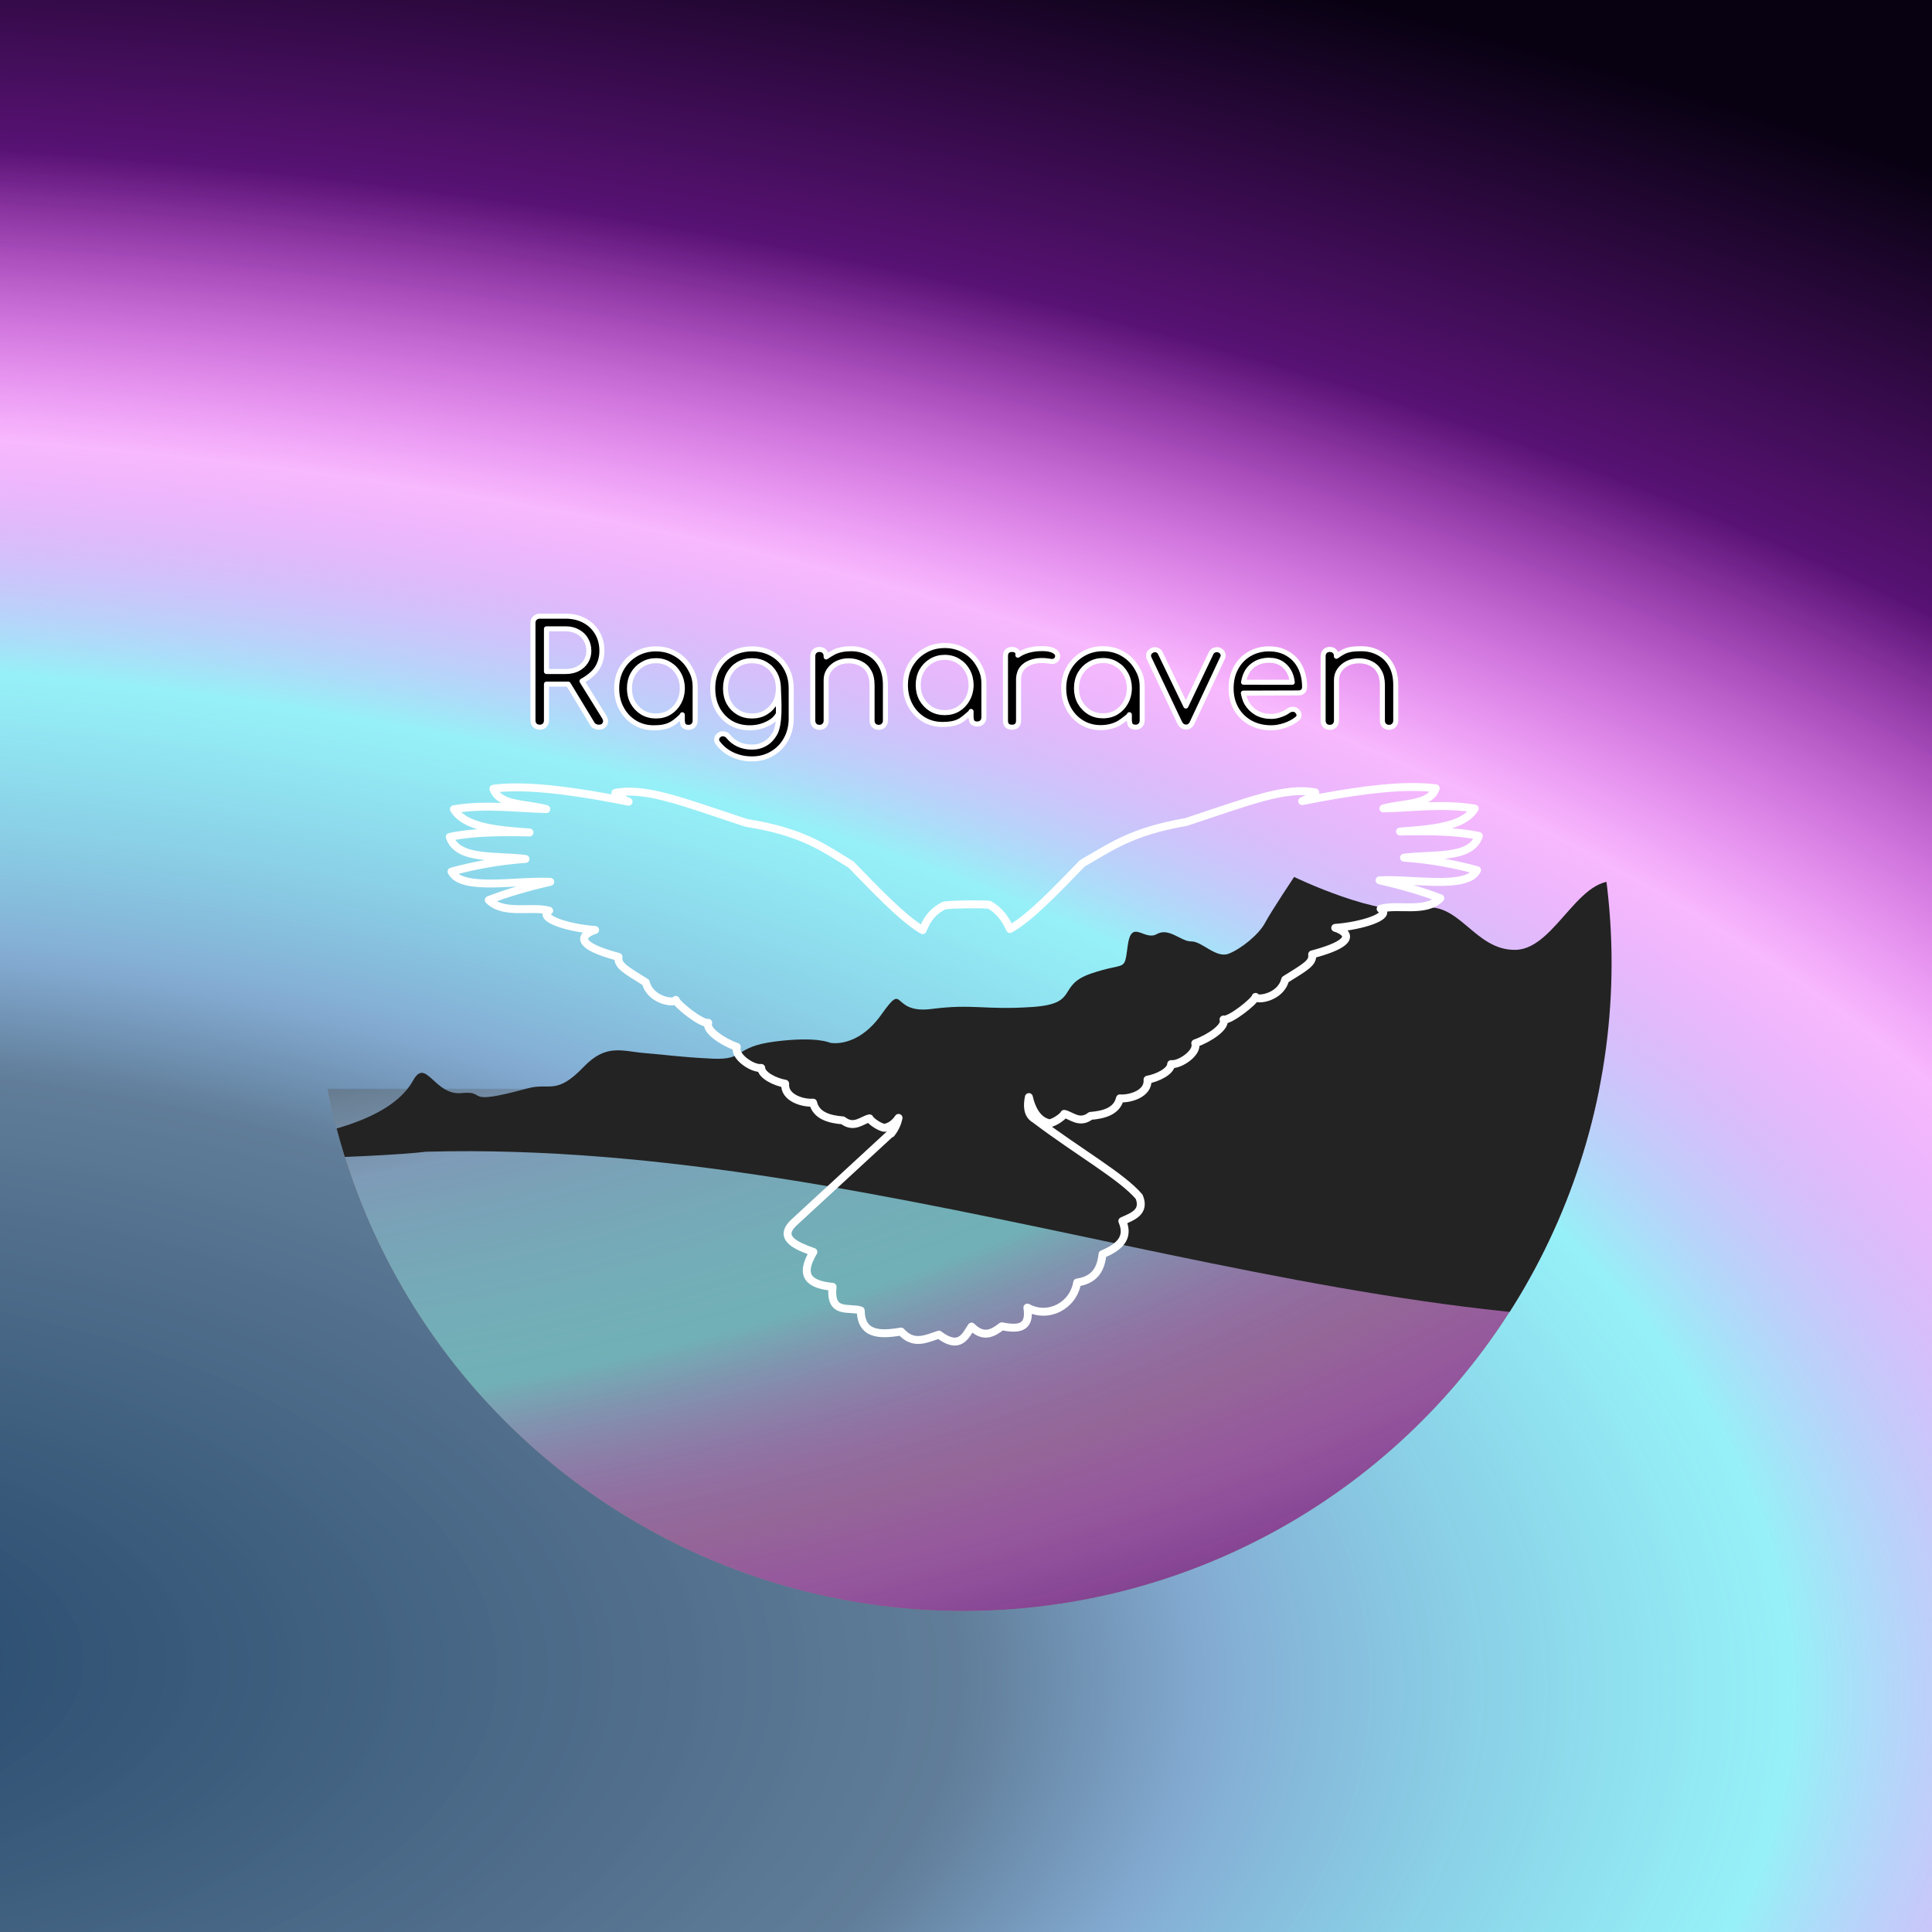 <?xml version="1.0" encoding="UTF-8" standalone="no"?>
<svg
   xmlns:dc="http://purl.org/dc/elements/1.1/"
   xmlns:cc="http://creativecommons.org/ns#"
   xmlns:rdf="http://www.w3.org/1999/02/22-rdf-syntax-ns#"
   xmlns:svg="http://www.w3.org/2000/svg"
   xmlns="http://www.w3.org/2000/svg"
   xmlns:xlink="http://www.w3.org/1999/xlink"
   xmlns:sodipodi="http://sodipodi.sourceforge.net/DTD/sodipodi-0.dtd"
   xmlns:inkscape="http://www.inkscape.org/namespaces/inkscape"
   width="1024"
   height="1024"
   viewBox="0 0 270.933 270.933"
   version="1.1"
   id="svg1009"
   inkscape:version="1.0 (4035a4fb49, 2020-05-01)"
   sodipodi:docname="AndrewIconNoFrameBG.svg"
   inkscape:export-filename="S:\Dev\Icons\Andrew\AndrewRaven3.png"
   inkscape:export-xdpi="96"
   inkscape:export-ydpi="96">
  <defs
     id="defs1003">
    <rect
       x="-9.034"
       y="-129.138"
       width="276.876"
       height="71.212"
       id="rect2139" />
    <linearGradient
       inkscape:collect="always"
       id="linearGradient1067">
      <stop
         style="stop-color:#214468;stop-opacity:1"
         offset="0"
         id="stop1063" />
      <stop
         id="stop1285"
         offset="0.32"
         style="stop-color:#587693;stop-opacity:0.953" />
      <stop
         id="stop1085"
         offset="0.386"
         style="stop-color:#7ea8d1;stop-opacity:0.953" />
      <stop
         style="stop-color:#62e9f4;stop-opacity:0.667"
         offset="0.535"
         id="stop1095" />
      <stop
         id="stop1083"
         offset="0.659"
         style="stop-color:#e610f9;stop-opacity:0.294" />
      <stop
         style="stop-color:#581274;stop-opacity:1"
         offset="0.815"
         id="stop1093" />
      <stop
         style="stop-color:#070111;stop-opacity:1"
         offset="1"
         id="stop1065" />
    </linearGradient>
    <inkscape:path-effect
       effect="skeletal"
       id="path-effect2418"
       is_visible="true"
       lpeversion="1"
       pattern="m -22.645,-27.004 h 1.164"
       copytype="single_stretched"
       prop_scale="1"
       scale_y_rel="false"
       spacing="0"
       normal_offset="0"
       tang_offset="0"
       prop_units="false"
       vertical_pattern="false"
       hide_knot="false"
       fuse_tolerance="0" />
    <inkscape:path-effect
       effect="skeletal"
       id="path-effect2365"
       is_visible="true"
       lpeversion="1"
       pattern="m 3.182,3.012 h 3.81 c 0.903,0 1.694,0.188 2.371,0.564 0.696,0.357 1.241,0.875 1.637,1.552 0.395,0.659 0.593,1.411 0.593,2.258 0,0.79 -0.198,1.496 -0.593,2.117 C 10.604,10.124 10.058,10.614 9.362,10.971 8.685,11.31 7.894,11.479 6.991,11.479 H 3.182 Z M 82.237,6.33 c -1.468,0 -2.794,0.348 -3.979,1.044 -1.167,0.677 -2.098,1.609 -2.794,2.794 -0.677,1.167 -1.016,2.502 -1.016,4.008 0,1.486 0.32,2.822 0.96,4.008 0.64,1.185 1.515,2.117 2.625,2.794 1.11,0.677 2.361,1.016 3.754,1.016 1.392,0 2.624,-0.165 3.697,-0.824 0.631,-0.4 1.889,-1.531 1.889,-1.531 l 0.105,-0.229 v 1.16 c 0,0 0.038,0.723 0.264,0.972 0.23,0.254 0.583,0.367 0.96,0.367 0.395,0 0.715,-0.122 0.96,-0.367 0.245,-0.263 0.367,-0.583 0.367,-0.96 v -6.722 h -5.29e-4 C 90.023,12.383 89.676,11.349 88.982,10.168 88.305,8.983 87.383,8.051 86.217,7.374 85.05,6.678 83.723,6.33 82.237,6.33 Z m 19.439,0.606 c -2.147,-0.006 -3.75,0.494 -4.906,1.308 l 0.012,-0.023 c 0,-0.433 0.011,-0.57 -0.214,-0.777 -0.207,-0.226 -0.527,-0.338 -0.96,-0.338 -0.414,0 -0.733,0.113 -0.959,0.338 -0.226,0.226 -0.339,0.546 -0.339,0.96 V 21.244 c 0,0.433 0.113,0.762 0.339,0.988 0.226,0.207 0.545,0.31 0.959,0.31 0.433,0 0.753,-0.113 0.96,-0.338 0.226,-0.226 0.339,-0.546 0.339,-0.96 0,0 -0.001,-8.301 0.003,-8.377 0.046,-0.839 0.308,-1.59 0.788,-2.121 0.527,-0.583 1.241,-0.997 2.145,-1.242 0.922,-0.245 1.966,-0.273 3.133,-0.085 0.263,0.056 0.508,0.075 0.734,0.056 0.226,-0.019 0.414,-0.094 0.565,-0.225 0.169,-0.132 0.291,-0.329 0.366,-0.593 0.113,-0.489 -0.094,-0.894 -0.621,-1.214 -0.527,-0.339 -1.308,-0.508 -2.342,-0.508 z m 11.982,0.025 c -1.468,0 -2.794,0.348 -3.98,1.044 -1.167,0.677 -2.097,1.608 -2.794,2.794 -0.677,1.167 -1.016,2.503 -1.016,4.008 0,1.486 0.32,2.822 0.96,4.008 0.64,1.185 1.515,2.116 2.625,2.794 1.11,0.677 2.361,1.016 3.754,1.016 1.392,0 2.719,-0.329 3.791,-0.988 0.631,-0.4 1.795,-1.343 1.795,-1.343 l 0.105,-0.228 V 21.201 c 0,0 0.038,0.723 0.264,0.972 0.23,0.254 0.583,0.367 0.96,0.367 0.395,0 0.715,-0.122 0.96,-0.367 0.245,-0.263 0.367,-0.583 0.367,-0.96 v -6.722 h -5.3e-4 c -0.003,-1.477 -0.35,-2.512 -1.044,-3.692 -0.677,-1.185 -1.599,-2.116 -2.766,-2.794 -1.167,-0.696 -2.493,-1.044 -3.979,-1.044 z m -50.039,0.003 c -1.242,0 -2.487,0.209 -3.488,0.748 -0.433,0.233 -0.941,0.541 -1.423,0.881 V 8.431 c 0,-0.395 -0.122,-0.715 -0.367,-0.96 -0.245,-0.245 -0.565,-0.367 -0.96,-0.367 -0.395,0 -0.715,0.122 -0.96,0.367 -0.245,0.245 -0.367,0.565 -0.367,0.96 V 21.244 c 0,0.376 0.122,0.696 0.367,0.96 0.245,0.245 0.565,0.367 0.96,0.367 0.395,0 0.715,-0.122 0.96,-0.367 0.245,-0.263 0.367,-0.583 0.367,-0.96 v -8.1 c 0,-0.715 0.198,-1.355 0.593,-1.919 0.395,-0.564 0.922,-1.016 1.58,-1.354 0.677,-0.339 1.44,-0.508 2.286,-0.508 0.884,0 1.674,0.179 2.37,0.536 0.715,0.339 1.27,0.865 1.666,1.58 0.414,0.696 0.621,1.59 0.621,2.681 v 7.084 c 0,0.376 0.122,0.696 0.367,0.96 0.263,0.245 0.583,0.367 0.96,0.367 0.376,0 0.687,-0.122 0.931,-0.367 0.263,-0.263 0.395,-0.583 0.395,-0.96 v -7.084 c 0,-1.543 -0.301,-2.85 -0.903,-3.923 -0.602,-1.072 -1.42,-1.882 -2.455,-2.427 -1.035,-0.564 -2.201,-0.846 -3.5,-0.846 z m 101.313,0 c -1.242,0 -2.547,0.081 -3.544,0.627 -0.439,0.232 -0.921,0.529 -1.381,0.867 l 0.015,-0.026 c 0,-0.395 -0.122,-0.715 -0.367,-0.96 -0.245,-0.245 -0.565,-0.367 -0.96,-0.367 -0.395,0 -0.715,0.122 -0.959,0.367 -0.245,0.245 -0.367,0.565 -0.367,0.96 V 21.244 c 0,0.376 0.122,0.696 0.367,0.96 0.245,0.245 0.564,0.367 0.959,0.367 0.395,0 0.715,-0.122 0.96,-0.367 0.245,-0.263 0.367,-0.583 0.367,-0.96 v -8.083 c 0,-0.732 0.198,-1.372 0.593,-1.936 0.395,-0.564 0.922,-1.016 1.58,-1.354 C 162.872,9.532 163.635,9.362 164.481,9.362 c 0.884,0 1.675,0.179 2.371,0.536 0.715,0.339 1.27,0.865 1.665,1.58 0.414,0.696 0.621,1.59 0.621,2.681 v 7.084 c 0,0.376 0.122,0.696 0.367,0.96 0.263,0.245 0.583,0.367 0.96,0.367 0.376,10e-6 0.687,-0.122 0.931,-0.367 0.263,-0.263 0.395,-0.583 0.395,-0.96 v -7.084 c 0,-1.543 -0.301,-2.85 -0.903,-3.923 -0.602,-1.072 -1.42,-1.882 -2.455,-2.427 -1.035,-0.564 -2.201,-0.846 -3.5,-0.846 z m -140.022,0.028 c -1.468,0 -2.794,0.348 -3.979,1.044 -1.167,0.677 -2.098,1.609 -2.794,2.794 -0.677,1.167 -1.016,2.502 -1.016,4.008 0,1.486 0.32,2.822 0.96,4.008 0.64,1.185 1.515,2.117 2.625,2.794 1.11,0.677 2.361,1.016 3.753,1.016 1.392,0 2.625,-0.165 3.697,-0.823 0.844,-0.487 1.889,-1.531 1.889,-1.531 l 0.105,-0.228 v 1.159 c 0,0 0.039,0.723 0.264,0.972 0.23,0.254 0.583,0.367 0.96,0.367 0.395,0 0.715,-0.122 0.96,-0.367 0.245,-0.263 0.366,-0.583 0.366,-0.96 v -6.722 h -5.3e-4 c -0.003,-1.477 -0.35,-2.511 -1.043,-3.692 -0.677,-1.185 -1.599,-2.117 -2.766,-2.794 -1.167,-0.696 -2.493,-1.044 -3.98,-1.044 z m 19.072,0 c -1.505,0 -2.851,0.339 -4.036,1.016 -1.167,0.659 -2.088,1.58 -2.766,2.766 -0.659,1.167 -0.988,2.521 -0.988,4.064 0,1.524 0.31,2.878 0.931,4.064 0.64,1.167 1.505,2.088 2.596,2.766 1.11,0.659 2.38,0.988 3.81,0.988 1.317,0 2.404,-0.262 3.471,-0.777 1.04,-0.501 1.71,-1.029 2.23,-2.008 -5.29e-4,-1.073 -0.002,-4.364 -0.004,-4.856 -0.024,1 -0.247,1.892 -0.673,2.673 -0.452,0.809 -1.073,1.449 -1.863,1.919 -0.771,0.47 -1.675,0.705 -2.709,0.705 -1.016,0 -1.919,-0.235 -2.709,-0.705 -0.79,-0.47 -1.411,-1.11 -1.863,-1.919 -0.452,-0.828 -0.677,-1.778 -0.677,-2.85 0,-1.072 0.226,-2.023 0.677,-2.85 0.452,-0.828 1.073,-1.477 1.863,-1.947 0.79,-0.47 1.693,-0.706 2.709,-0.706 1.035,0 1.938,0.236 2.709,0.706 0.79,0.47 1.411,1.119 1.863,1.947 0.426,0.781 0.648,1.672 0.672,2.67 0.002,0.06 0.005,0.119 0.005,0.18 0,0.01 -0.001,0.019 -0.001,0.029 0.009,0.798 0.172,2.786 0.103,4.803 0.012,-0.026 -0.021,0.058 -0.009,0.031 l -0.004,0.278 c -0.07,1.491 -0.279,2.939 -0.795,3.833 -0.493,0.853 -1.101,1.524 -1.891,1.976 -0.79,0.47 -1.665,0.705 -2.625,0.705 -1.016,0 -1.928,-0.188 -2.737,-0.564 -0.79,-0.376 -1.449,-0.894 -1.976,-1.552 -0.207,-0.263 -0.489,-0.433 -0.846,-0.508 -0.339,-0.075 -0.659,-0.009 -0.96,0.198 -0.282,0.207 -0.452,0.461 -0.508,0.762 -0.056,0.32 0.038,0.621 0.282,0.903 0.771,0.997 1.731,1.759 2.878,2.286 1.167,0.546 2.446,0.819 3.839,0.819 1.524,0 2.869,-0.357 4.036,-1.072 1.185,-0.696 2.107,-1.656 2.766,-2.879 0.659,-1.204 0.988,-2.559 0.988,-4.064 v -4.987 -0.996 c 0,-1.543 -0.339,-2.897 -1.016,-4.064 C 50.098,9.588 49.186,8.666 48.019,8.008 46.853,7.331 45.507,6.991 43.983,6.991 Z M 49.322,19.979 c 0.005,-0.103 0.009,-0.206 0.013,-0.309 -0.034,0.07 -0.068,0.135 -0.103,0.201 7.1e-5,0.172 5.29e-4,0.793 5.29e-4,0.78 z m -0.09,-5.112 c -7.94e-4,-0.063 -0.006,-0.163 -0.004,-0.21 1.72e-4,-0.006 2.62e-4,0.321 5.29e-4,0.358 0.001,-0.049 0.003,-0.098 0.004,-0.148 z m 92.837,-2.908 c 0.399,-0.854 1.006,-1.505 1.778,-1.976 0.79,-0.489 1.722,-0.733 2.794,-0.733 0.978,0 1.815,0.225 2.511,0.677 1.096,0.727 1.902,1.93 2.097,3.697 l -9.672,-0.01 c 0.097,-0.551 0.269,-1.177 0.492,-1.656 z m 10.414,3.782 c 0.357,-0.001 0.649,-0.104 0.875,-0.311 0.226,-0.226 0.338,-0.508 0.338,-0.847 0,-1.486 -0.282,-2.794 -0.846,-3.923 -0.564,-1.148 -1.383,-2.041 -2.456,-2.681 -1.054,-0.659 -2.305,-0.988 -3.753,-0.988 l 9e-5,-4.03e-5 c -1.468,0 -2.775,0.339 -3.923,1.016 -1.129,0.659 -2.013,1.58 -2.653,2.766 -0.64,1.167 -0.96,2.521 -0.96,4.064 0,1.524 0.339,2.878 1.016,4.064 0.677,1.167 1.618,2.088 2.823,2.766 1.204,0.659 2.577,0.988 4.12,0.988 0.865,0 1.778,-0.16 2.738,-0.48 0.96,-0.339 1.75,-0.762 2.37,-1.27 0.301,-0.226 0.442,-0.489 0.423,-0.79 -0.019,-0.32 -0.179,-0.611 -0.48,-0.875 -0.226,-0.188 -0.489,-0.273 -0.79,-0.254 -0.301,0 -0.584,0.094 -0.847,0.282 -0.395,0.301 -0.912,0.564 -1.552,0.79 -0.621,0.226 -1.242,0.339 -1.863,0.339 -1.091,0 -2.06,-0.236 -2.907,-0.706 -0.828,-0.489 -1.486,-1.147 -1.976,-1.975 -0.294,-0.529 -0.532,-1.323 -0.642,-1.94 z M 123.915,7.146 c -0.151,0.009 -0.301,0.052 -0.452,0.127 -0.339,0.151 -0.565,0.376 -0.677,0.677 -0.113,0.282 -0.103,0.574 0.028,0.875 l 6.096,12.841 c 0.282,0.564 0.696,0.847 1.242,0.847 0.546,0 0.95,-0.283 1.214,-0.847 l 6.039,-12.869 c 0.15,-0.282 0.169,-0.574 0.056,-0.875 -0.113,-0.301 -0.32,-0.517 -0.621,-0.649 -0.339,-0.151 -0.668,-0.17 -0.988,-0.057 -0.32,0.094 -0.555,0.292 -0.705,0.593 L 130.124,18.336 125.044,7.81 c -0.151,-0.301 -0.376,-0.499 -0.677,-0.593 -0.151,-0.056 -0.301,-0.08 -0.451,-0.07 z M 82.237,8.671 c 1.016,0 1.91,0.245 2.681,0.734 0.79,0.47 1.411,1.12 1.862,1.948 0.47,0.827 0.706,1.85 0.706,2.818 l -0.01,0.001 v 0.315 c -0.046,0.863 -0.277,1.743 -0.696,2.482 -0.452,0.828 -1.072,1.486 -1.862,1.976 -0.771,0.47 -1.665,0.705 -2.681,0.705 -0.978,0 -1.872,-0.235 -2.681,-0.705 -0.79,-0.489 -1.42,-1.148 -1.891,-1.976 -0.452,-0.828 -0.677,-1.759 -0.677,-2.794 0,-1.054 0.226,-1.994 0.677,-2.822 0.47,-0.828 1.101,-1.477 1.891,-1.948 0.809,-0.489 1.703,-0.734 2.681,-0.734 z m 31.421,0.631 c 1.016,0 1.91,0.245 2.681,0.734 0.79,0.47 1.411,1.119 1.862,1.947 0.47,0.827 0.706,1.85 0.706,2.819 l -0.01,0.001 v 0.315 c -0.046,0.863 -0.277,1.743 -0.696,2.481 -0.452,0.828 -1.072,1.486 -1.862,1.976 -0.771,0.47 -1.665,0.706 -2.681,0.706 -0.978,0 -1.872,-0.236 -2.681,-0.706 -0.79,-0.489 -1.42,-1.148 -1.891,-1.976 -0.452,-0.828 -0.677,-1.759 -0.677,-2.794 0,-1.054 0.225,-1.995 0.677,-2.823 0.47,-0.828 1.101,-1.477 1.891,-1.947 0.809,-0.489 1.703,-0.734 2.681,-0.734 z m -88.748,0.031 c 1.016,0 1.91,0.245 2.681,0.734 0.79,0.47 1.411,1.12 1.863,1.948 0.47,0.827 0.706,1.85 0.705,2.818 l -0.01,0.001 v 0.315 c -0.046,0.863 -0.276,1.743 -0.696,2.482 -0.452,0.828 -1.073,1.486 -1.863,1.976 -0.771,0.47 -1.665,0.705 -2.681,0.705 -0.978,0 -1.872,-0.235 -2.681,-0.705 -0.79,-0.489 -1.42,-1.148 -1.891,-1.976 -0.452,-0.828 -0.677,-1.759 -0.677,-2.794 0,-1.054 0.226,-1.994 0.677,-2.822 0.47,-0.828 1.101,-1.477 1.891,-1.948 0.809,-0.489 1.703,-0.734 2.681,-0.734 z M 12.369,22.01 c 0.151,0.226 0.361,0.278 0.549,0.391 0.188,0.094 0.414,0.141 0.677,0.141 0.564,0 0.96,-0.216 1.185,-0.649 0.226,-0.433 0.176,-0.901 -0.141,-1.411 l -4.405,-7.089 c 1.091,-0.564 2.419,-1.594 3.022,-2.592 0.621,-0.997 0.932,-2.135 0.932,-3.415 0,-1.355 -0.311,-2.549 -0.932,-3.584 C 12.654,2.767 11.808,1.958 10.716,1.375 9.625,0.792 8.383,0.5 6.991,0.5 H 1.855 c -0.395,0 -0.725,0.132 -0.988,0.395 C 0.622,1.14 0.5,1.46 0.5,1.855 v 19.332 c 0,0.395 0.122,0.724 0.367,0.988 0.263,0.245 0.593,0.367 0.988,0.367 0.395,0 0.715,-0.122 0.96,-0.367 0.245,-0.263 0.367,-0.592 0.367,-0.988 V 13.991 H 7.506 Z"
       copytype="single_stretched"
       prop_scale="1"
       scale_y_rel="false"
       spacing="0"
       normal_offset="0"
       tang_offset="0"
       prop_units="false"
       vertical_pattern="false"
       hide_knot="false"
       fuse_tolerance="0" />
    <inkscape:path-effect
       fuse_tolerance="0"
       hide_knot="false"
       vertical_pattern="false"
       prop_units="false"
       tang_offset="0"
       normal_offset="0"
       spacing="0"
       scale_y_rel="false"
       prop_scale="1"
       copytype="single_stretched"
       pattern="m -24.044,-28.402 h 1.174"
       lpeversion="1"
       is_visible="true"
       id="path-effect2354"
       effect="skeletal" />
    <inkscape:path-effect
       effect="skeletal"
       id="path-effect2336"
       is_visible="true"
       lpeversion="1"
       pattern="m -1.702,-1.702 h 1.009"
       copytype="single_stretched"
       prop_scale="1"
       scale_y_rel="false"
       spacing="0"
       normal_offset="0"
       tang_offset="0"
       prop_units="false"
       vertical_pattern="false"
       hide_knot="false"
       fuse_tolerance="0" />
    <inkscape:path-effect
       effect="skeletal"
       id="path-effect2290"
       is_visible="true"
       lpeversion="1"
       pattern="M 0,0 H 1"
       copytype="single_stretched"
       prop_scale="1"
       scale_y_rel="false"
       spacing="0"
       normal_offset="0"
       tang_offset="0"
       prop_units="false"
       vertical_pattern="false"
       hide_knot="false"
       fuse_tolerance="0" />
    <rect
       id="rect966"
       height="39.457"
       width="187.773"
       y="-50.73"
       x="55.24" />
    <linearGradient
       id="linearGradient1362"
       inkscape:collect="always">
      <stop
         id="stop1358"
         offset="0"
         style="stop-color:#575757;stop-opacity:1" />
      <stop
         id="stop1360"
         offset="1"
         style="stop-color:#0f0f0f;stop-opacity:1" />
    </linearGradient>
    <linearGradient
       id="linearGradient1356"
       inkscape:collect="always">
      <stop
         id="stop1348"
         offset="0"
         style="stop-color:#050505;stop-opacity:1" />
      <stop
         style="stop-color:#ff05d6;stop-opacity:1"
         offset="0.348"
         id="stop1350" />
      <stop
         style="stop-color:#48bee3;stop-opacity:1"
         offset="0.658"
         id="stop1352" />
      <stop
         id="stop1354"
         offset="1"
         style="stop-color:#040404;stop-opacity:1" />
    </linearGradient>
    <linearGradient
       inkscape:collect="always"
       id="linearGradient1291">
      <stop
         style="stop-color:#000000;stop-opacity:0"
         offset="0"
         id="stop1287" />
      <stop
         id="stop1295"
         offset="0.439"
         style="stop-color:#403930;stop-opacity:0.682;" />
      <stop
         style="stop-color:#d0dd4c;stop-opacity:1"
         offset="1"
         id="stop1289" />
    </linearGradient>
    <linearGradient
       inkscape:collect="always"
       id="linearGradient1267">
      <stop
         style="stop-color:#1d1d1d;stop-opacity:1"
         offset="0"
         id="stop1263" />
      <stop
         style="stop-color:#181818;stop-opacity:1"
         offset="1"
         id="stop1265" />
    </linearGradient>
    <linearGradient
       id="linearGradient1261"
       inkscape:collect="always">
      <stop
         id="stop1257"
         offset="0"
         style="stop-color:#575757;stop-opacity:1" />
      <stop
         id="stop1259"
         offset="1"
         style="stop-color:#0f0f0f;stop-opacity:1" />
    </linearGradient>
    <linearGradient
       inkscape:collect="always"
       id="linearGradient1225">
      <stop
         style="stop-color:#0f0f0f;stop-opacity:1"
         offset="0"
         id="stop1221" />
      <stop
         style="stop-color:#323232;stop-opacity:1"
         offset="1"
         id="stop1223" />
    </linearGradient>
    <linearGradient
       inkscape:collect="always"
       id="linearGradient1215">
      <stop
         style="stop-color:#808080;stop-opacity:1"
         offset="0"
         id="stop1211" />
      <stop
         id="stop1388"
         offset="0.496"
         style="stop-color:#484846;stop-opacity:1;" />
      <stop
         style="stop-color:#2a2926;stop-opacity:1"
         offset="1"
         id="stop1213" />
    </linearGradient>
    <linearGradient
       inkscape:collect="always"
       id="linearGradient1167">
      <stop
         style="stop-color:#050505;stop-opacity:1"
         offset="0"
         id="stop1163" />
      <stop
         id="stop1175"
         offset="0.394"
         style="stop-color:#ff05d6;stop-opacity:1" />
      <stop
         id="stop1173"
         offset="0.658"
         style="stop-color:#48bee3;stop-opacity:1" />
      <stop
         style="stop-color:#040404;stop-opacity:1"
         offset="1"
         id="stop1165" />
    </linearGradient>
    <inkscape:path-effect
       effect="spiro"
       id="path-effect1105"
       is_visible="true"
       lpeversion="1" />
    <inkscape:path-effect
       effect="spiro"
       id="path-effect1101"
       is_visible="true"
       lpeversion="1" />
    <inkscape:path-effect
       effect="spiro"
       id="path-effect1081"
       is_visible="true"
       lpeversion="1" />
    <inkscape:path-effect
       effect="spiro"
       id="path-effect1073"
       is_visible="true"
       lpeversion="1" />
    <inkscape:path-effect
       effect="spiro"
       id="path-effect1065"
       is_visible="true"
       lpeversion="1" />
    <inkscape:path-effect
       effect="spiro"
       id="path-effect1061"
       is_visible="true"
       lpeversion="1" />
    <inkscape:path-effect
       effect="spiro"
       id="path-effect1057"
       is_visible="true"
       lpeversion="1" />
    <inkscape:path-effect
       effect="spiro"
       id="path-effect1053"
       is_visible="true"
       lpeversion="1" />
    <inkscape:path-effect
       effect="spiro"
       id="path-effect1049"
       is_visible="true"
       lpeversion="1" />
    <inkscape:path-effect
       effect="spiro"
       id="path-effect1045"
       is_visible="true"
       lpeversion="1" />
    <inkscape:path-effect
       effect="spiro"
       id="path-effect977"
       is_visible="true"
       lpeversion="1" />
    <inkscape:path-effect
       effect="spiro"
       id="path-effect973"
       is_visible="true"
       lpeversion="1" />
    <inkscape:path-effect
       effect="spiro"
       id="path-effect969"
       is_visible="true"
       lpeversion="1" />
    <inkscape:path-effect
       effect="spiro"
       id="path-effect965"
       is_visible="true"
       lpeversion="1" />
    <inkscape:path-effect
       effect="spiro"
       id="path-effect961"
       is_visible="true"
       lpeversion="1" />
    <inkscape:path-effect
       effect="spiro"
       id="path-effect957"
       is_visible="true"
       lpeversion="1" />
    <inkscape:path-effect
       effect="spiro"
       id="path-effect929"
       is_visible="true"
       lpeversion="1" />
    <inkscape:path-effect
       lpeversion="1"
       is_visible="true"
       id="path-effect998"
       effect="spiro" />
    <inkscape:path-effect
       lpeversion="1"
       is_visible="true"
       id="path-effect994"
       effect="spiro" />
    <inkscape:path-effect
       lpeversion="1"
       is_visible="true"
       id="path-effect990"
       effect="spiro" />
    <inkscape:path-effect
       lpeversion="1"
       is_visible="true"
       id="path-effect986"
       effect="spiro" />
    <inkscape:path-effect
       lpeversion="1"
       is_visible="true"
       id="path-effect982"
       effect="spiro" />
    <inkscape:path-effect
       lpeversion="1"
       is_visible="true"
       id="path-effect978"
       effect="spiro" />
    <inkscape:path-effect
       lpeversion="1"
       is_visible="true"
       id="path-effect974"
       effect="spiro" />
    <inkscape:path-effect
       lpeversion="1"
       is_visible="true"
       id="path-effect970"
       effect="spiro" />
    <inkscape:path-effect
       lpeversion="1"
       is_visible="true"
       id="path-effect966"
       effect="spiro" />
    <inkscape:path-effect
       lpeversion="1"
       is_visible="true"
       id="path-effect962"
       effect="spiro" />
    <inkscape:path-effect
       lpeversion="1"
       is_visible="true"
       id="path-effect958"
       effect="spiro" />
    <inkscape:path-effect
       lpeversion="1"
       is_visible="true"
       id="path-effect954"
       effect="spiro" />
    <inkscape:path-effect
       lpeversion="1"
       is_visible="true"
       id="path-effect950"
       effect="spiro" />
    <inkscape:path-effect
       lpeversion="1"
       is_visible="true"
       id="path-effect946"
       effect="spiro" />
    <inkscape:path-effect
       lpeversion="1"
       is_visible="true"
       id="path-effect942"
       effect="spiro" />
    <inkscape:path-effect
       lpeversion="1"
       is_visible="true"
       id="path-effect938"
       effect="spiro" />
    <inkscape:path-effect
       lpeversion="1"
       is_visible="true"
       id="path-effect934"
       effect="spiro" />
    <inkscape:path-effect
       lpeversion="1"
       is_visible="true"
       id="path-effect930"
       effect="spiro" />
    <inkscape:path-effect
       lpeversion="1"
       is_visible="true"
       id="path-effect926"
       effect="spiro" />
    <inkscape:path-effect
       lpeversion="1"
       is_visible="true"
       id="path-effect922"
       effect="spiro" />
    <inkscape:path-effect
       lpeversion="1"
       is_visible="true"
       id="path-effect918"
       effect="spiro" />
    <inkscape:path-effect
       lpeversion="1"
       is_visible="true"
       id="path-effect910"
       effect="spiro" />
    <inkscape:path-effect
       lpeversion="1"
       is_visible="true"
       id="path-effect906"
       effect="spiro" />
    <linearGradient
       inkscape:collect="always"
       xlink:href="#linearGradient1225"
       id="linearGradient1237"
       gradientUnits="userSpaceOnUse"
       x1="110.514"
       y1="14.147"
       x2="95.461"
       y2="30.775"
       gradientTransform="matrix(-0.988,0,0,0.988,263.375,0.36)" />
    <radialGradient
       inkscape:collect="always"
       xlink:href="#linearGradient1067"
       id="radialGradient1087"
       cx="-36.666"
       cy="253.011"
       fx="-36.666"
       fy="253.011"
       r="135.467"
       gradientUnits="userSpaceOnUse"
       gradientTransform="matrix(3.918,0.094,-0.045,1.884,119.697,-242.777)" />
    <radialGradient
       inkscape:collect="always"
       xlink:href="#linearGradient1067"
       id="radialGradient1501"
       gradientUnits="userSpaceOnUse"
       gradientTransform="matrix(3.918,0.094,-0.045,1.884,119.697,-242.777)"
       cx="-36.666"
       cy="253.011"
       fx="-36.666"
       fy="253.011"
       r="135.467" />
    <filter
       inkscape:collect="always"
       style="color-interpolation-filters:sRGB"
       id="filter1770"
       x="-0.035"
       width="1.069"
       y="-0.035"
       height="1.069">
      <feGaussianBlur
         inkscape:collect="always"
         stdDeviation="3.909"
         id="feGaussianBlur1772" />
    </filter>
    <filter
       inkscape:collect="always"
       style="color-interpolation-filters:sRGB"
       id="filter2086"
       x="-0.001"
       width="1.002"
       y="-0.001"
       height="1.002">
      <feGaussianBlur
         inkscape:collect="always"
         stdDeviation="0.118"
         id="feGaussianBlur2088" />
    </filter>
    <clipPath
       clipPathUnits="userSpaceOnUse"
       id="clipPath2091">
      <rect
         style="display:inline;fill:#4e4e4e;fill-opacity:1;stroke:none;stroke-width:1.015;stroke-linecap:round;stroke-linejoin:round;stroke-miterlimit:4;stroke-dasharray:none;stroke-opacity:1"
         id="rect2093"
         width="229.304"
         height="93.946"
         x="24.558"
         y="-154.36"
         inkscape:label="rect1051"
         transform="scale(1,-1)" />
    </clipPath>
    <clipPath
       clipPathUnits="userSpaceOnUse"
       id="clipPath2105">
      <g
         style="display:inline"
         id="g2121"
         transform="matrix(0.84,0,0,0.84,26.117,36.353)"
         inkscape:label="Raven">
        <path
           sodipodi:nodetypes="ccccccccccccccccccccccccccccc"
           id="path2107"
           d="m 162.795,6.15 c 7.225,-3.901 12.234,-7.827 26.192,-10.42 15.717,-5.172 24.922,-8.943 32.615,-7.469 -0.093,0.68 -1.559,1.433 -3.307,2.2 18.575,-3.696 27.628,-3.996 33.728,-3.243 -1.401,4.281 -8.264,3.701 -13.207,5.084 7.633,-0.188 15.027,-1.286 23.056,0.033 -2.722,4.537 -10.713,5.227 -18.861,5.802 7.187,-0.148 14.191,-0.125 19.902,1.116 -1.943,5.93 -11.65,4.53 -18.902,5.49 7.027,0.482 13.079,1.711 18.453,3.15 -2.497,4.951 -15.995,2.138 -24.626,2.558 5.465,1.258 10.752,2.761 15.338,4.545 -3.786,3.759 -10.562,1.418 -15.07,2.652 3.047,1.84 -4.752,4.345 -11.465,4.819 0.591,0.109 8.601,2.89 -5.83,6.708 0.318,2.158 -1.792,3.213 -6.81,6.363 -1.13,4.591 -7.266,5.357 -7.477,4.369 -0.132,1.021 -6.581,6.163 -8.098,5.705 0.765,1.846 -3.631,4.797 -7.133,6.013 0.72,2.475 -4.02,5.55 -6.089,5.248 -0.059,1.859 -3.522,3.522 -5.973,3.938 0.311,3.62 -4.58,4.932 -6.963,4.723 -0.789,3.393 -4.334,4.17 -7.432,4.427 -2.774,2.175 -4.898,-0.163 -6.654,-0.51 -0.142,0.633 -3.344,2.873 -4.193,2.252 -3.625,-1.006 -5.134,-6.249 -5.073,-9.842 0.777,-17.22 -5.786,-32.335 -9.244,-37.745 5.354,0.61 13.861,-8.439 23.123,-17.965 z"
           style="opacity:1;fill:url(#linearGradient2123);fill-opacity:1;stroke:none;stroke-width:595.485;stroke-linecap:butt;stroke-linejoin:miter;stroke-miterlimit:4;stroke-dasharray:none;stroke-opacity:1" />
        <path
           style="opacity:1;fill:url(#linearGradient2125);fill-opacity:1;stroke:none;stroke-width:0.265px;stroke-linecap:butt;stroke-linejoin:miter;stroke-opacity:1"
           d="m 104.352,6.492 c -7.314,-3.95 -12.386,-7.925 -26.518,-10.549 -15.912,-5.236 -25.232,-9.054 -33.021,-7.562 0.094,0.689 1.579,1.45 3.348,2.227 -18.806,-3.742 -27.972,-4.046 -34.147,-3.284 1.419,4.334 8.367,3.747 13.372,5.147 -7.728,-0.191 -15.214,-1.301 -23.343,0.033 2.756,4.593 10.846,5.292 19.096,5.874 -7.276,-0.15 -14.367,-0.126 -20.149,1.13 1.967,6.004 11.794,4.586 19.137,5.558 -7.115,0.488 -13.241,1.733 -18.683,3.189 2.528,5.013 16.194,2.165 24.933,2.59 -5.532,1.274 -10.886,2.795 -15.529,4.602 3.834,3.806 10.694,1.436 15.258,2.685 -3.085,1.863 4.811,4.399 11.607,4.879 -0.598,0.11 -8.708,2.926 5.902,6.791 -0.322,2.185 1.814,3.253 6.894,6.442 1.144,4.648 7.356,5.424 7.57,4.424 0.134,1.034 6.663,6.239 8.199,5.776 -0.774,1.869 3.676,4.857 7.222,6.088 -0.729,2.506 4.07,5.619 6.164,5.313 0.059,1.882 3.565,3.566 6.048,3.987 -0.315,3.665 4.637,4.994 7.05,4.782 0.799,3.435 4.388,4.222 7.524,4.482 2.808,2.202 4.959,-0.165 6.736,-0.516 0.144,0.641 3.386,2.908 4.245,2.28 3.67,-1.019 5.198,-6.327 5.136,-9.964 -0.787,-17.434 5.858,-32.737 9.359,-38.215 -5.421,0.618 -14.033,-8.543 -23.41,-18.189 z"
           id="path2109"
           sodipodi:nodetypes="ccccccccccccccccccccccccccccc" />
        <path
           style="fill:url(#linearGradient2127);fill-opacity:1;stroke:none;stroke-width:0.261px;stroke-linecap:butt;stroke-linejoin:miter;stroke-opacity:1"
           d="m 162.795,6.15 c 7.184,-4.062 12.174,-7.979 26.192,-10.42 8.01,-1.395 -0.452,14.392 -9.027,15.478 0.158,1.082 -0.684,10.03 -6.543,10.346 1.042,3.602 -0.138,4.392 -1.981,5.207 2.144,3.421 -0.739,4.197 -2.629,4.771 0.483,1.109 0.901,2.601 -0.879,2.703 0.061,2.156 1.268,6.195 -2.76,6.612 1.241,9.121 -3.809,6.213 -5.109,5.174 -0.188,12.365 -6.166,3.385 -6.212,3.392 0,0 -1.812,-4.005 -6.568,-3.719 -1.264,-5.528 -4.891,-15.797 -7.606,-21.578 5.354,0.61 13.861,-8.439 23.123,-17.965 z"
           id="path2111"
           sodipodi:nodetypes="csccccccccccc" />
        <path
           sodipodi:nodetypes="csccccccccccc"
           id="path2113"
           d="M 104.352,6.492 C 97.179,2.118 92.14,-1.768 77.834,-4.057 69.705,-5.358 78.292,10.514 86.973,11.613 c -0.159,1.095 0.692,10.154 6.624,10.474 -1.055,3.646 0.14,4.446 2.005,5.272 -2.171,3.463 0.749,4.25 2.662,4.83 -0.489,1.122 -0.912,2.633 0.89,2.736 -0.062,2.183 -1.284,6.272 2.795,6.694 -1.256,9.234 3.857,6.29 5.172,5.239 0.19,12.519 6.242,3.427 6.29,3.434 0,0 1.834,-4.055 6.65,-3.765 1.28,-5.597 4.952,-15.993 7.701,-21.846 -5.421,0.618 -14.033,-8.543 -23.41,-18.189 z"
           style="fill:url(#linearGradient2129);fill-opacity:1;stroke:none;stroke-width:0.265px;stroke-linecap:butt;stroke-linejoin:miter;stroke-opacity:1" />
        <path
           style="display:inline;opacity:1;fill:url(#radialGradient2131);fill-opacity:1;stroke:none;stroke-width:0.265px;stroke-linecap:butt;stroke-linejoin:miter;stroke-opacity:1"
           d="m 150.855,70.816 c -3.021,-1.644 -1.531,-6.123 -0.9,-8.05 0.429,-12.863 0.917,-19.896 -4.2,-36.534 -1.136,-3.693 -2.706,-7.46 -6.48,-9.597 -2.662,-0.219 -8.728,-0.132 -11.39,0.183 -3.767,1.922 -4.621,4.304 -5.966,7.394 -4.232,9.729 -6.777,20.682 -6.029,38.111 0.785,4.01 1.637,8.451 -1.576,12.294 -2.098,9.782 3.71,21.666 20.295,28.436 10.645,-10.591 17.474,-15.882 16.246,-32.237 z"
           id="path2115"
           sodipodi:nodetypes="ccsccscccc" />
        <path
           sodipodi:nodetypes="ccccc"
           id="path2117"
           d="m 133.857,41.592 c -3.819,-3.882 -5.867,-10.12 -8.237,-15.744 -1.145,-11.709 17.524,-10.164 15.353,-0.037 -1.964,5.809 -4.017,12.014 -7.116,15.781 z"
           style="fill:url(#linearGradient2133);fill-opacity:1;stroke:none;stroke-width:0.265px;stroke-linecap:butt;stroke-linejoin:miter;stroke-opacity:1" />
        <path
           sodipodi:nodetypes="ccccccccccccccccccccccccc"
           id="path2119"
           d="m 150.808,70.793 c 11.338,8.555 21.845,14.372 26.312,19.594 1.621,3.947 -1.835,5.033 -4.252,6.142 1.475,3.457 0.366,6.162 -5.008,8.363 -0.381,3.572 -1.766,6.465 -6.402,7.158 -0.949,5.833 -7.283,9.218 -12.568,6.331 0.869,5.475 -2.571,5.481 -6.473,4.725 -2.289,1.803 -4.658,3.05 -7.63,0.071 -1.508,2.33 -3.021,6.006 -8.245,2.032 -3.189,1.04 -6.378,2.776 -9.568,-0.78 -5.407,0.928 -10.064,0.85 -10.182,-5.315 -2.978,-0.992 -7.87,1.167 -7.111,-5.977 -5.819,-0.574 -8.5,-2.652 -4.843,-8.812 -4.259,-1.513 -8.936,-3.437 -5.079,-7.276 l 24.743,-22.808 c -0.36,2.735 -0.64,5.193 3.476,3.415 -0.719,2.252 -1.15,5.596 0.864,4.916 -0.223,2.486 -0.923,4.501 1.485,5.02 0.951,1.945 -0.082,5.883 4.377,4.527 0.921,3.968 2.045,8.03 5.623,6.603 1.96,4.099 3.692,4.674 6.584,0.458 3.75,0.391 3.624,-3.847 3.513,-8.073 3.466,1.168 3.685,-3.713 3.048,-7.115 1.926,0.173 3.977,0.621 2.981,-5.658 4.087,0.5 4.471,-3.218 4.356,-7.539 z"
           style="display:inline;opacity:1;fill:url(#radialGradient2135);fill-opacity:1;stroke:none;stroke-width:0.265px;stroke-linecap:butt;stroke-linejoin:miter;stroke-opacity:1" />
      </g>
    </clipPath>
    <linearGradient
       inkscape:collect="always"
       xlink:href="#linearGradient1356"
       id="linearGradient2123"
       gradientUnits="userSpaceOnUse"
       gradientTransform="matrix(-0.988,0,0,0.988,263.375,0.36)"
       x1="1.531"
       y1="-9.77"
       x2="122.849"
       y2="-9.77" />
    <linearGradient
       inkscape:collect="always"
       xlink:href="#linearGradient1167"
       id="linearGradient2125"
       gradientUnits="userSpaceOnUse"
       gradientTransform="translate(2.521,0.63)"
       x1="1.531"
       y1="-9.77"
       x2="125.247"
       y2="-9.77" />
    <linearGradient
       inkscape:collect="always"
       xlink:href="#linearGradient1362"
       id="linearGradient2127"
       gradientUnits="userSpaceOnUse"
       gradientTransform="matrix(-0.988,0,0,0.988,263.375,0.36)"
       x1="110.514"
       y1="14.147"
       x2="95.461"
       y2="30.775" />
    <linearGradient
       inkscape:collect="always"
       xlink:href="#linearGradient1261"
       id="linearGradient2129"
       gradientUnits="userSpaceOnUse"
       gradientTransform="translate(2.521,0.63)"
       x1="110.514"
       y1="14.147"
       x2="95.461"
       y2="30.775" />
    <radialGradient
       inkscape:collect="always"
       xlink:href="#linearGradient1267"
       id="radialGradient2131"
       gradientUnits="userSpaceOnUse"
       gradientTransform="matrix(1,0,0,2.336,0,-79.57)"
       cx="132.811"
       cy="68.56"
       fx="132.811"
       fy="68.56"
       r="18.455" />
    <linearGradient
       inkscape:collect="always"
       xlink:href="#linearGradient1291"
       id="linearGradient2133"
       gradientUnits="userSpaceOnUse"
       gradientTransform="translate(-1.525,0.14)"
       x1="135.49"
       y1="16.372"
       x2="135.49"
       y2="36.616" />
    <radialGradient
       inkscape:collect="always"
       xlink:href="#linearGradient1215"
       id="radialGradient2135"
       gradientUnits="userSpaceOnUse"
       gradientTransform="matrix(-0.011,1.326,-1.243,-0.01,201.971,-105.287)"
       cx="133.196"
       cy="54.15"
       fx="133.196"
       fy="54.15"
       r="44.606" />
    <clipPath
       clipPathUnits="userSpaceOnUse"
       id="clipPath3062">
      <use
         x="0"
         y="0"
         xlink:href="#g3058"
         id="use3064" />
    </clipPath>
    <radialGradient
       inkscape:collect="always"
       xlink:href="#linearGradient1067"
       id="radialGradient3098"
       gradientUnits="userSpaceOnUse"
       gradientTransform="matrix(3.918,0.094,-0.045,1.884,119.697,-242.777)"
       cx="-36.666"
       cy="253.011"
       fx="-36.666"
       fy="253.011"
       r="135.467" />
    <clipPath
       clipPathUnits="userSpaceOnUse"
       id="clipPath3270">
      <ellipse
         style="font-variation-settings:normal;display:inline;opacity:1;vector-effect:none;fill:none;fill-opacity:1;fill-rule:evenodd;stroke:#ffffff;stroke-width:18.421;stroke-linecap:butt;stroke-linejoin:miter;stroke-miterlimit:4;stroke-dasharray:none;stroke-dashoffset:0;stroke-opacity:1;stop-color:#000000;stop-opacity:1"
         id="circle3272"
         cx="132.172"
         cy="152.815"
         rx="134.867"
         ry="96.463" />
    </clipPath>
  </defs>
  <sodipodi:namedview
     inkscape:guide-bbox="true"
     showguides="true"
     inkscape:window-maximized="1"
     inkscape:window-y="-8"
     inkscape:window-x="1912"
     inkscape:window-height="1017"
     inkscape:window-width="2560"
     units="px"
     showgrid="false"
     inkscape:document-rotation="0"
     inkscape:current-layer="layer4"
     inkscape:document-units="mm"
     inkscape:cy="348.18847"
     inkscape:cx="-432.82476"
     inkscape:zoom="0.4978682"
     inkscape:pageshadow="2"
     inkscape:pageopacity="0"
     borderopacity="1.0"
     bordercolor="#666666"
     pagecolor="#949494"
     id="base"
     inkscape:snap-global="false">
    <sodipodi:guide
       inkscape:color="rgb(0,0,255)"
       inkscape:locked="false"
       inkscape:label=""
       id="guide1681"
       orientation="-1,0"
       position="135.467,135.467" />
    <sodipodi:guide
       inkscape:color="rgb(0,0,255)"
       inkscape:locked="false"
       inkscape:label=""
       id="guide1683"
       orientation="0,1"
       position="135.467,135.467" />
  </sodipodi:namedview>
  <g
     inkscape:groupmode="layer"
     id="layer4"
     inkscape:label="Sky">
    <rect
       transform="matrix(1.022,0,0,1.022,-2.926,-3.492)"
       y="0"
       x="0"
       height="270.933"
       width="270.933"
       id="rect1053"
       style="display:inline;fill:url(#radialGradient3098);fill-opacity:1;stroke:none;stroke-width:1;stroke-linecap:round;stroke-linejoin:round;stroke-miterlimit:4;stroke-dasharray:none;stroke-opacity:1;filter:url(#filter1770)"
       clip-path="none" />
  </g>
  <g
     inkscape:groupmode="layer"
     id="layer2"
     inkscape:label="Water" />
  <g
     inkscape:groupmode="layer"
     id="layer3"
     inkscape:label="Mountain" />
  <g
     inkscape:groupmode="layer"
     id="layer1"
     inkscape:label="Raven"
     style="display:inline">
    <g
       id="g3060"
       clip-path="url(#clipPath3270)"
       transform="matrix(0.674,0,0,0.942,46.014,-8.9)">
      <g
         inkscape:label="Clip"
         id="g3058">
        <rect
           style="display:inline;fill:#7e7e7e;fill-opacity:1;stroke:none;stroke-width:0.982;stroke-linecap:round;stroke-linejoin:round;stroke-miterlimit:4;stroke-dasharray:none;stroke-opacity:1"
           id="rect1541"
           width="270.654"
           height="82.601"
           x="-1.883"
           y="171.592"
           inkscape:label="rect1051" />
        <rect
           clip-path="url(#clipPath2091)"
           style="display:inline;opacity:0.843;fill:url(#radialGradient1501);fill-opacity:1;stroke:none;stroke-width:1;stroke-linecap:round;stroke-linejoin:round;stroke-miterlimit:4;stroke-dasharray:none;stroke-opacity:1;filter:url(#filter2086)"
           id="rect1499"
           width="270.933"
           height="270.933"
           x="0"
           y="0"
           transform="matrix(1.189,0,0,-0.85,-32.792,302.724)" />
        <path
           sodipodi:nodetypes="ccssscssssssssscsssssssscc"
           id="path1049"
           d="m 303.811,205.014 1.695,-68.84 c 0,0 -26.247,7.806 -35.476,4.891 -9.23,-2.915 -14.242,9.666 -22.96,9.788 -8.718,0.122 -11.768,-7.613 -20.016,-6.146 -8.248,1.468 -26.067,-4.708 -26.067,-4.708 0,0 -4.793,5.139 -6.058,6.848 -1.266,1.708 -4.983,3.874 -7.582,4.586 -2.599,0.713 -5.556,-1.867 -7.735,-1.836 -2.179,0.03 -4.639,-2.133 -7.229,-1.083 -2.59,1.051 -5.241,-2.379 -6.012,1.69 -0.771,4.069 -0.224,2.37 -7.592,4.164 -7.368,1.794 -2.272,4.512 -12.289,4.99 -10.017,0.478 -12.222,-0.506 -20.923,0.292 -8.701,0.798 -5.34,-4.322 -10.445,0.821 -5.105,5.144 -10.71,4.208 -10.71,4.208 0,0 -2.749,-0.976 -11.45,-0.178 -8.701,0.798 -6.014,2.789 -12.996,2.548 -6.983,-0.241 -9.171,-0.548 -13.974,-0.82 -4.803,-0.271 -8.09,-1.481 -12.813,2.039 -5.78,4.308 -7.034,2.296 -11.694,3.207 -13.928,2.721 -8.06,0.281 -13.718,0.699 -5.658,0.417 -7.381,-5.38 -10.076,-1.888 -8.225,10.653 -49.084,9.511 -49.549,11.082 -0.404,1.362 42.962,0.391 52.211,-0.466 98.669,-1.916 195.542,31.194 283.46,24.114 z"
           style="display:inline;fill:#232323;fill-opacity:1;stroke:none;stroke-width:0.27px;stroke-linecap:butt;stroke-linejoin:miter;stroke-opacity:1" />
      </g>
    </g>
    <rect
       inkscape:label="rect2095"
       transform="matrix(0.648,0,0,0.648,46.023,94.22)"
       inkscape:export-ydpi="96"
       inkscape:export-xdpi="96"
       clip-path="url(#clipPath2105)"
       y="3.454"
       x="-16.474"
       height="159.164"
       width="335.865"
       id="rect3102"
       style="display:none;opacity:1;fill:#7e7e7e;fill-opacity:1;stroke:none;stroke-width:1;stroke-linecap:round;stroke-linejoin:round;stroke-miterlimit:4;stroke-dasharray:none;stroke-opacity:1" />
    <path
       id="rect3110"
       clip-path="none"
       style="display:inline;opacity:1;fill:none;fill-opacity:1;stroke:#ffffff;stroke-width:1.11;stroke-linecap:round;stroke-linejoin:round;stroke-miterlimit:4;stroke-dasharray:none;stroke-opacity:1"
       inkscape:label="rect2095"
       d="m 197.793,110.36 c -3.292,0.031 -7.929,0.542 -15.181,1.985 0.97,-0.426 1.784,-0.844 1.836,-1.221 -4.272,-0.818 -9.382,1.275 -18.108,4.147 -7.783,1.355 -10.554,3.53 -14.543,5.785 -3.794,3.903 -7.359,7.658 -10.162,9.224 -0.603,-1.356 -1.463,-2.592 -2.897,-3.403 -1.478,-0.121 -4.846,-0.073 -6.324,0.102 -1.821,0.929 -2.416,2.052 -3.032,3.46 -0.111,-0.066 -0.222,-0.134 -0.335,-0.206 -2.74,-1.751 -6.119,-5.305 -9.698,-8.987 -3.982,-2.429 -6.78,-4.586 -14.723,-5.857 -8.835,-2.907 -14.009,-5.027 -18.334,-4.198 0.052,0.382 0.876,0.805 1.858,1.236 -10.441,-2.078 -15.53,-2.247 -18.959,-1.823 0.788,2.407 4.645,2.08 7.424,2.858 -4.291,-0.106 -8.447,-0.723 -12.96,0.019 1.53,2.55 6.022,2.938 10.602,3.261 -4.04,-0.083 -7.977,-0.07 -11.187,0.627 1.092,3.333 6.549,2.546 10.625,3.086 -3.95,0.271 -7.352,0.962 -10.373,1.771 1.404,2.783 8.991,1.202 13.843,1.438 -3.072,0.707 -6.044,1.552 -8.622,2.555 2.128,2.113 5.937,0.797 8.472,1.491 -1.713,1.034 2.671,2.442 6.445,2.708 -0.332,0.061 -4.835,1.625 3.277,3.771 -0.179,1.213 1.007,1.806 3.828,3.577 0.635,2.581 4.085,3.011 4.203,2.456 0.074,0.574 3.699,3.464 4.552,3.207 -0.43,1.038 2.041,2.696 4.01,3.38 -0.405,1.392 2.259,3.12 3.422,2.95 0.033,1.045 1.98,1.98 3.358,2.213 -0.175,2.035 2.575,2.772 3.914,2.655 0.444,1.907 2.436,2.344 4.177,2.489 1.559,1.223 2.753,-0.091 3.74,-0.286 0.08,0.356 1.88,1.615 2.357,1.266 0.713,-0.198 1.276,-0.69 1.711,-1.329 -0.163,0.75 -0.48,1.487 -1.037,2.188 0.004,-0.031 0.007,-0.061 0.011,-0.093 l -13.738,12.663 c -2.142,2.131 0.455,3.2 2.82,4.04 -2.031,3.42 -0.542,4.574 2.689,4.893 -0.421,3.966 2.295,2.767 3.948,3.318 0.066,3.423 2.651,3.467 5.653,2.951 1.771,1.974 3.542,1.01 5.312,0.433 2.9,2.207 3.74,0.165 4.577,-1.128 1.65,1.654 2.966,0.961 4.237,-0.04 2.166,0.42 4.076,0.416 3.594,-2.623 2.934,1.603 6.451,-0.276 6.978,-3.515 2.574,-0.385 3.343,-1.991 3.555,-3.974 2.984,-1.222 3.6,-2.724 2.781,-4.643 1.342,-0.616 3.261,-1.219 2.361,-3.41 -2.476,-2.895 -8.297,-6.121 -14.582,-10.86 -1.5e-4,-0.002 -4.5e-4,-0.004 -5.6e-4,-0.007 -1.143,-0.622 -1.122,-1.976 -0.882,-3.114 0.349,1.608 1.184,3.207 2.622,3.606 0.471,0.345 2.249,-0.898 2.328,-1.25 0.975,0.193 2.154,1.491 3.694,0.283 1.72,-0.143 3.688,-0.574 4.126,-2.458 1.323,0.116 4.039,-0.613 3.866,-2.622 1.361,-0.231 3.284,-1.154 3.316,-2.186 1.149,0.168 3.78,-1.539 3.381,-2.914 1.945,-0.675 4.385,-2.314 3.96,-3.339 0.842,0.254 4.423,-2.6 4.497,-3.167 0.117,0.549 3.524,0.123 4.152,-2.426 2.786,-1.749 3.957,-2.335 3.781,-3.533 8.012,-2.119 3.565,-3.664 3.237,-3.724 3.727,-0.263 8.058,-1.654 6.366,-2.675 2.503,-0.685 6.265,0.615 8.367,-1.472 -2.546,-0.991 -5.482,-1.826 -8.516,-2.524 4.792,-0.233 12.286,1.329 13.673,-1.42 -2.984,-0.799 -6.344,-1.481 -10.246,-1.749 4.027,-0.533 9.416,0.245 10.495,-3.048 -3.171,-0.689 -7.06,-0.702 -11.05,-0.619 4.524,-0.319 8.961,-0.703 10.472,-3.221 -4.458,-0.732 -8.563,-0.123 -12.801,-0.019 2.745,-0.768 6.555,-0.445 7.333,-2.822 -0.847,-0.105 -1.796,-0.173 -2.905,-0.184 -0.208,-0.002 -0.421,-0.002 -0.641,-3e-4 z"
       sodipodi:nodetypes="scccccccccccccccccccccccccccccccccccccccccccccccccccccccccccccccccccccccccccccss" />
  </g>
  <g
     inkscape:groupmode="layer"
     id="layer5"
     inkscape:label="Text">
    <path
       id="path993"
       style="font-style:normal;font-variant:normal;font-weight:600;font-stretch:normal;font-size:28.222px;font-family:Comfortaa;-inkscape-font-specification:'Comfortaa, Semi-Bold';font-variant-ligatures:normal;font-variant-caps:normal;font-variant-numeric:normal;font-variant-east-asian:normal;display:inline;fill:#000000;fill-opacity:1;stroke:#ffffff;stroke-width:0.706;stroke-linecap:round;stroke-linejoin:round;stroke-miterlimit:4;stroke-dasharray:none;stroke-opacity:1"
       d="m 76.633,88.184 h 2.691 c 0.638,0 1.196,0.133 1.675,0.399 0.492,0.253 0.877,0.618 1.156,1.097 0.279,0.465 0.419,0.997 0.419,1.595 0,0.558 -0.14,1.057 -0.419,1.495 -0.279,0.439 -0.664,0.784 -1.156,1.037 -0.478,0.239 -1.037,0.359 -1.675,0.359 h -2.691 z m 55.842,2.343 c -1.037,0 -1.973,0.246 -2.811,0.738 -0.824,0.478 -1.482,1.136 -1.974,1.974 -0.478,0.824 -0.718,1.768 -0.718,2.831 0,1.05 0.226,1.994 0.678,2.831 0.452,0.837 1.07,1.495 1.854,1.974 0.784,0.478 1.668,0.718 2.652,0.718 0.983,0 1.854,-0.117 2.611,-0.582 0.446,-0.283 1.334,-1.081 1.334,-1.081 l 0.074,-0.162 v 0.819 c 0,0 0.027,0.511 0.186,0.686 0.162,0.179 0.412,0.259 0.678,0.259 0.279,0 0.505,-0.086 0.678,-0.259 0.173,-0.186 0.259,-0.412 0.259,-0.678 v -4.748 h -3.8e-4 c -0.002,-1.043 -0.247,-1.774 -0.737,-2.608 -0.478,-0.837 -1.13,-1.495 -1.954,-1.974 -0.824,-0.492 -1.761,-0.738 -2.811,-0.738 z m 13.731,0.428 c -1.517,-0.004 -2.649,0.349 -3.465,0.924 l 0.008,-0.016 c 0,-0.306 0.008,-0.403 -0.151,-0.549 -0.146,-0.159 -0.372,-0.239 -0.678,-0.239 -0.292,0 -0.518,0.08 -0.677,0.239 -0.159,0.159 -0.239,0.385 -0.239,0.678 v 9.071 c 0,0.306 0.08,0.538 0.239,0.698 0.159,0.146 0.385,0.219 0.677,0.219 0.306,0 0.532,-0.08 0.678,-0.239 0.159,-0.159 0.239,-0.385 0.239,-0.678 0,0 -6.1e-4,-5.864 0.002,-5.917 0.032,-0.593 0.217,-1.123 0.556,-1.498 0.372,-0.412 0.877,-0.704 1.515,-0.877 0.651,-0.173 1.389,-0.193 2.213,-0.06 0.186,0.04 0.359,0.053 0.518,0.04 0.159,-0.013 0.293,-0.066 0.399,-0.159 0.12,-0.093 0.206,-0.233 0.259,-0.419 0.08,-0.346 -0.066,-0.632 -0.438,-0.857 -0.372,-0.239 -0.924,-0.359 -1.655,-0.359 z m 8.464,0.018 c -1.037,0 -1.974,0.246 -2.811,0.738 -0.824,0.478 -1.482,1.136 -1.973,1.973 -0.478,0.824 -0.718,1.768 -0.718,2.831 0,1.05 0.226,1.993 0.678,2.831 0.452,0.837 1.07,1.495 1.854,1.973 0.784,0.478 1.668,0.718 2.652,0.718 0.983,0 1.92,-0.232 2.678,-0.698 0.446,-0.283 1.268,-0.949 1.268,-0.949 l 0.074,-0.161 v 0.803 c 0,0 0.027,0.511 0.186,0.686 0.162,0.179 0.412,0.259 0.678,0.259 0.279,0 0.505,-0.086 0.678,-0.259 0.173,-0.186 0.259,-0.412 0.259,-0.678 v -4.748 h -3.8e-4 c -0.002,-1.043 -0.247,-1.774 -0.737,-2.608 -0.478,-0.837 -1.13,-1.495 -1.954,-1.973 -0.824,-0.492 -1.761,-0.738 -2.811,-0.738 z m -35.346,0.002 c -0.877,0 -1.756,0.148 -2.464,0.528 -0.306,0.164 -0.665,0.382 -1.005,0.622 v -0.114 c 0,-0.279 -0.086,-0.505 -0.259,-0.678 -0.173,-0.173 -0.399,-0.259 -0.678,-0.259 -0.279,0 -0.505,0.086 -0.678,0.259 -0.173,0.173 -0.259,0.399 -0.259,0.678 v 9.05 c 0,0.266 0.086,0.492 0.259,0.678 0.173,0.173 0.399,0.259 0.678,0.259 0.279,0 0.505,-0.086 0.678,-0.259 0.173,-0.186 0.259,-0.412 0.259,-0.678 v -5.721 c 0,-0.505 0.14,-0.957 0.419,-1.356 0.279,-0.399 0.651,-0.718 1.116,-0.957 0.478,-0.239 1.017,-0.359 1.615,-0.359 0.625,0 1.183,0.126 1.674,0.379 0.505,0.239 0.897,0.611 1.176,1.116 0.292,0.492 0.438,1.123 0.438,1.894 v 5.004 c 0,0.266 0.086,0.492 0.259,0.678 0.186,0.173 0.412,0.259 0.678,0.259 0.266,0 0.485,-0.086 0.658,-0.259 0.186,-0.186 0.279,-0.412 0.279,-0.678 v -5.004 c 0,-1.09 -0.213,-2.013 -0.638,-2.771 -0.425,-0.758 -1.003,-1.329 -1.734,-1.715 -0.731,-0.399 -1.555,-0.598 -2.472,-0.598 z m 71.565,0 c -0.877,0 -1.799,0.057 -2.504,0.443 -0.31,0.164 -0.651,0.374 -0.975,0.612 l 0.01,-0.018 c 0,-0.279 -0.086,-0.505 -0.259,-0.678 -0.173,-0.173 -0.399,-0.259 -0.678,-0.259 -0.279,0 -0.505,0.086 -0.677,0.259 -0.173,0.173 -0.259,0.399 -0.259,0.678 v 9.05 c 0,0.266 0.086,0.492 0.259,0.678 0.173,0.173 0.398,0.259 0.677,0.259 0.279,0 0.505,-0.086 0.678,-0.259 0.173,-0.186 0.259,-0.412 0.259,-0.678 v -5.709 c 0,-0.517 0.14,-0.969 0.419,-1.368 0.279,-0.399 0.651,-0.718 1.116,-0.957 0.478,-0.239 1.017,-0.359 1.615,-0.359 0.625,0 1.183,0.126 1.675,0.379 0.505,0.239 0.897,0.611 1.176,1.116 0.292,0.492 0.438,1.123 0.438,1.894 v 5.004 c 0,0.266 0.086,0.492 0.259,0.678 0.186,0.173 0.412,0.259 0.678,0.259 0.266,1e-5 0.485,-0.086 0.658,-0.259 0.186,-0.186 0.279,-0.412 0.279,-0.678 v -5.004 c 0,-1.09 -0.213,-2.013 -0.638,-2.771 -0.425,-0.758 -1.003,-1.329 -1.734,-1.715 -0.731,-0.399 -1.555,-0.598 -2.472,-0.598 z m -98.907,0.02 c -1.037,0 -1.973,0.246 -2.811,0.738 -0.824,0.478 -1.482,1.136 -1.974,1.974 -0.478,0.824 -0.718,1.768 -0.718,2.831 0,1.05 0.226,1.994 0.678,2.831 0.452,0.837 1.07,1.495 1.854,1.974 0.784,0.478 1.668,0.718 2.651,0.718 0.983,0 1.854,-0.116 2.612,-0.581 0.596,-0.344 1.334,-1.082 1.334,-1.082 l 0.074,-0.161 v 0.819 c 0,0 0.028,0.511 0.187,0.686 0.162,0.179 0.412,0.259 0.678,0.259 0.279,0 0.505,-0.086 0.678,-0.259 0.173,-0.186 0.259,-0.412 0.259,-0.678 v -4.748 h -3.71e-4 c -0.003,-1.043 -0.247,-1.774 -0.737,-2.608 -0.478,-0.837 -1.13,-1.495 -1.954,-1.974 -0.824,-0.492 -1.761,-0.738 -2.811,-0.738 z m 13.472,0 c -1.063,0 -2.014,0.24 -2.851,0.718 -0.824,0.465 -1.475,1.116 -1.954,1.954 -0.465,0.824 -0.698,1.781 -0.698,2.871 0,1.077 0.219,2.033 0.658,2.871 0.452,0.824 1.063,1.475 1.834,1.954 0.784,0.465 1.681,0.698 2.691,0.698 0.93,0 1.698,-0.185 2.452,-0.549 0.735,-0.354 1.208,-0.727 1.575,-1.418 -3.7e-4,-0.758 -10e-4,-3.083 -0.003,-3.43 -0.017,0.706 -0.174,1.336 -0.475,1.888 -0.319,0.571 -0.758,1.023 -1.316,1.356 -0.545,0.332 -1.183,0.498 -1.914,0.498 -0.718,0 -1.355,-0.166 -1.913,-0.498 -0.558,-0.332 -0.997,-0.784 -1.316,-1.356 -0.319,-0.585 -0.479,-1.256 -0.479,-2.013 0,-0.758 0.16,-1.429 0.479,-2.013 0.319,-0.585 0.758,-1.043 1.316,-1.375 0.558,-0.332 1.196,-0.499 1.913,-0.499 0.731,0 1.369,0.166 1.914,0.499 0.558,0.332 0.997,0.791 1.316,1.375 0.301,0.552 0.458,1.181 0.475,1.886 10e-4,0.043 0.004,0.084 0.004,0.127 0,0.007 -6.1e-4,0.014 -6.1e-4,0.021 0.007,0.563 0.121,1.968 0.073,3.393 0.009,-0.018 -0.015,0.041 -0.007,0.022 l -0.003,0.196 c -0.049,1.053 -0.197,2.076 -0.562,2.707 -0.348,0.603 -0.778,1.077 -1.336,1.395 -0.558,0.332 -1.176,0.498 -1.854,0.498 -0.718,0 -1.362,-0.133 -1.934,-0.399 -0.558,-0.266 -1.023,-0.631 -1.395,-1.097 -0.146,-0.186 -0.345,-0.306 -0.598,-0.359 -0.239,-0.053 -0.465,-0.006 -0.678,0.14 -0.199,0.146 -0.319,0.325 -0.359,0.538 -0.04,0.226 0.026,0.439 0.199,0.638 0.545,0.704 1.222,1.242 2.033,1.615 0.824,0.385 1.728,0.578 2.711,0.578 1.077,0 2.027,-0.252 2.851,-0.757 0.837,-0.492 1.488,-1.17 1.954,-2.034 0.465,-0.851 0.698,-1.807 0.698,-2.871 v -3.523 -0.704 c 0,-1.09 -0.239,-2.047 -0.718,-2.871 -0.465,-0.837 -1.11,-1.488 -1.933,-1.954 -0.824,-0.478 -1.774,-0.718 -2.851,-0.718 z m 3.771,9.174 c 0.004,-0.073 0.007,-0.145 0.009,-0.218 -0.024,0.049 -0.048,0.095 -0.073,0.142 5e-5,0.122 3.8e-4,0.561 3.8e-4,0.551 z m -0.064,-3.611 c -5.7e-4,-0.045 -0.004,-0.115 -0.003,-0.148 1.3e-4,-0.004 2e-4,0.227 3.9e-4,0.253 6.1e-4,-0.035 0.002,-0.069 0.003,-0.104 z m 65.577,-2.054 c 0.282,-0.603 0.711,-1.063 1.256,-1.395 0.558,-0.346 1.216,-0.518 1.974,-0.518 0.691,0 1.282,0.159 1.774,0.478 0.774,0.514 1.344,1.363 1.481,2.612 l -6.832,-0.007 c 0.069,-0.389 0.19,-0.831 0.348,-1.17 z m 7.356,2.671 c 0.253,-7.34e-4 0.459,-0.073 0.618,-0.219 0.159,-0.159 0.239,-0.359 0.239,-0.598 0,-1.05 -0.199,-1.973 -0.598,-2.771 -0.399,-0.811 -0.977,-1.442 -1.735,-1.894 -0.744,-0.465 -1.628,-0.698 -2.651,-0.698 l 5e-5,-2.8e-5 c -1.037,0 -1.96,0.24 -2.771,0.718 -0.797,0.465 -1.422,1.116 -1.874,1.954 -0.452,0.824 -0.678,1.781 -0.678,2.871 0,1.077 0.239,2.033 0.718,2.871 0.478,0.824 1.143,1.475 1.994,1.954 0.851,0.465 1.821,0.698 2.91,0.698 0.611,0 1.256,-0.113 1.934,-0.339 0.678,-0.239 1.236,-0.538 1.674,-0.897 0.213,-0.159 0.312,-0.345 0.299,-0.558 -0.013,-0.226 -0.126,-0.432 -0.339,-0.618 -0.159,-0.133 -0.345,-0.193 -0.558,-0.18 -0.213,0 -0.412,0.066 -0.598,0.199 -0.279,0.213 -0.644,0.399 -1.096,0.558 -0.439,0.159 -0.877,0.239 -1.316,0.239 -0.771,0 -1.455,-0.166 -2.053,-0.499 -0.585,-0.346 -1.05,-0.81 -1.395,-1.395 -0.208,-0.374 -0.376,-0.934 -0.453,-1.371 z m -20.179,-6.07 c -0.106,0.006 -0.213,0.037 -0.319,0.09 -0.239,0.106 -0.399,0.266 -0.479,0.478 -0.08,0.199 -0.073,0.405 0.02,0.618 l 4.306,9.071 c 0.199,0.399 0.492,0.598 0.877,0.598 0.385,0 0.671,-0.2 0.857,-0.598 l 4.266,-9.09 c 0.106,-0.199 0.12,-0.405 0.04,-0.618 -0.08,-0.213 -0.226,-0.365 -0.439,-0.458 -0.239,-0.106 -0.472,-0.12 -0.698,-0.04 -0.226,0.066 -0.392,0.206 -0.498,0.419 l -3.549,7.436 -3.588,-7.436 c -0.106,-0.213 -0.266,-0.352 -0.479,-0.419 -0.106,-0.04 -0.212,-0.056 -0.319,-0.05 z m -29.44,1.077 c 0.718,0 1.349,0.173 1.894,0.518 0.558,0.332 0.997,0.791 1.316,1.376 0.332,0.584 0.499,1.307 0.499,1.991 l -0.007,7.34e-4 v 0.223 c -0.032,0.61 -0.195,1.231 -0.492,1.753 -0.319,0.585 -0.757,1.05 -1.316,1.395 -0.545,0.332 -1.176,0.498 -1.894,0.498 -0.691,0 -1.322,-0.166 -1.894,-0.498 -0.558,-0.346 -1.003,-0.811 -1.336,-1.395 -0.319,-0.585 -0.479,-1.243 -0.479,-1.974 0,-0.744 0.16,-1.409 0.479,-1.993 0.332,-0.585 0.777,-1.044 1.336,-1.376 0.571,-0.346 1.203,-0.518 1.894,-0.518 z m 22.195,0.446 c 0.718,0 1.349,0.173 1.894,0.518 0.558,0.332 0.997,0.791 1.316,1.375 0.332,0.584 0.499,1.307 0.499,1.991 l -0.007,7.34e-4 v 0.223 c -0.032,0.61 -0.195,1.231 -0.492,1.752 -0.319,0.585 -0.757,1.05 -1.316,1.395 -0.545,0.332 -1.176,0.499 -1.894,0.499 -0.691,0 -1.323,-0.166 -1.894,-0.499 -0.558,-0.346 -1.003,-0.811 -1.336,-1.395 -0.319,-0.585 -0.478,-1.242 -0.478,-1.973 0,-0.744 0.159,-1.409 0.478,-1.994 0.332,-0.585 0.777,-1.043 1.336,-1.375 0.571,-0.346 1.203,-0.518 1.894,-0.518 z m -62.688,0.022 c 0.718,0 1.349,0.173 1.894,0.518 0.558,0.332 0.997,0.791 1.316,1.376 0.332,0.584 0.499,1.307 0.498,1.991 l -0.007,7.34e-4 v 0.223 c -0.032,0.61 -0.195,1.231 -0.491,1.753 -0.319,0.585 -0.758,1.05 -1.316,1.396 -0.545,0.332 -1.176,0.498 -1.894,0.498 -0.691,0 -1.322,-0.166 -1.894,-0.498 -0.558,-0.346 -1.003,-0.811 -1.336,-1.396 -0.319,-0.585 -0.479,-1.243 -0.479,-1.974 0,-0.744 0.16,-1.409 0.479,-1.993 0.332,-0.585 0.777,-1.044 1.336,-1.376 0.571,-0.346 1.203,-0.518 1.894,-0.518 z m -8.859,8.954 c 0.106,0.159 0.255,0.196 0.388,0.276 0.133,0.067 0.292,0.1 0.479,0.1 0.399,0 0.678,-0.153 0.837,-0.458 0.159,-0.306 0.124,-0.636 -0.1,-0.997 L 81.615,95.516 c 0.771,-0.399 1.709,-1.126 2.134,-1.831 0.439,-0.704 0.658,-1.508 0.658,-2.412 0,-0.957 -0.22,-1.801 -0.658,-2.532 -0.425,-0.731 -1.023,-1.303 -1.794,-1.715 -0.771,-0.412 -1.648,-0.618 -2.631,-0.618 h -3.628 c -0.279,0 -0.512,0.093 -0.698,0.279 -0.173,0.173 -0.259,0.399 -0.259,0.678 v 13.656 c 0,0.279 0.086,0.511 0.259,0.698 0.186,0.173 0.419,0.259 0.698,0.259 0.279,0 0.505,-0.086 0.678,-0.259 0.173,-0.186 0.259,-0.418 0.259,-0.698 v -5.083 h 3.055 z"
       sodipodi:nodetypes="csccsscsccsccsssscccccscsccccssscccsssscscccsccscccsssccssssccccsscsccccsssscsssssscscssscsccsscssssscssscccssssscscssscsccsscssssscsccccssssccccsscscccccssccsccssccccsscsssscscsccccscscccccccsccscsccsccccccccccsccsccscccsccccccsccscccccccscccccccccsccsccccccccccccccccsccsccccccccccccsccsccccccccccccsccsccccccssccscsssssscscsccc"
       inkscape:label="TextBase" />
  </g>
</svg>
